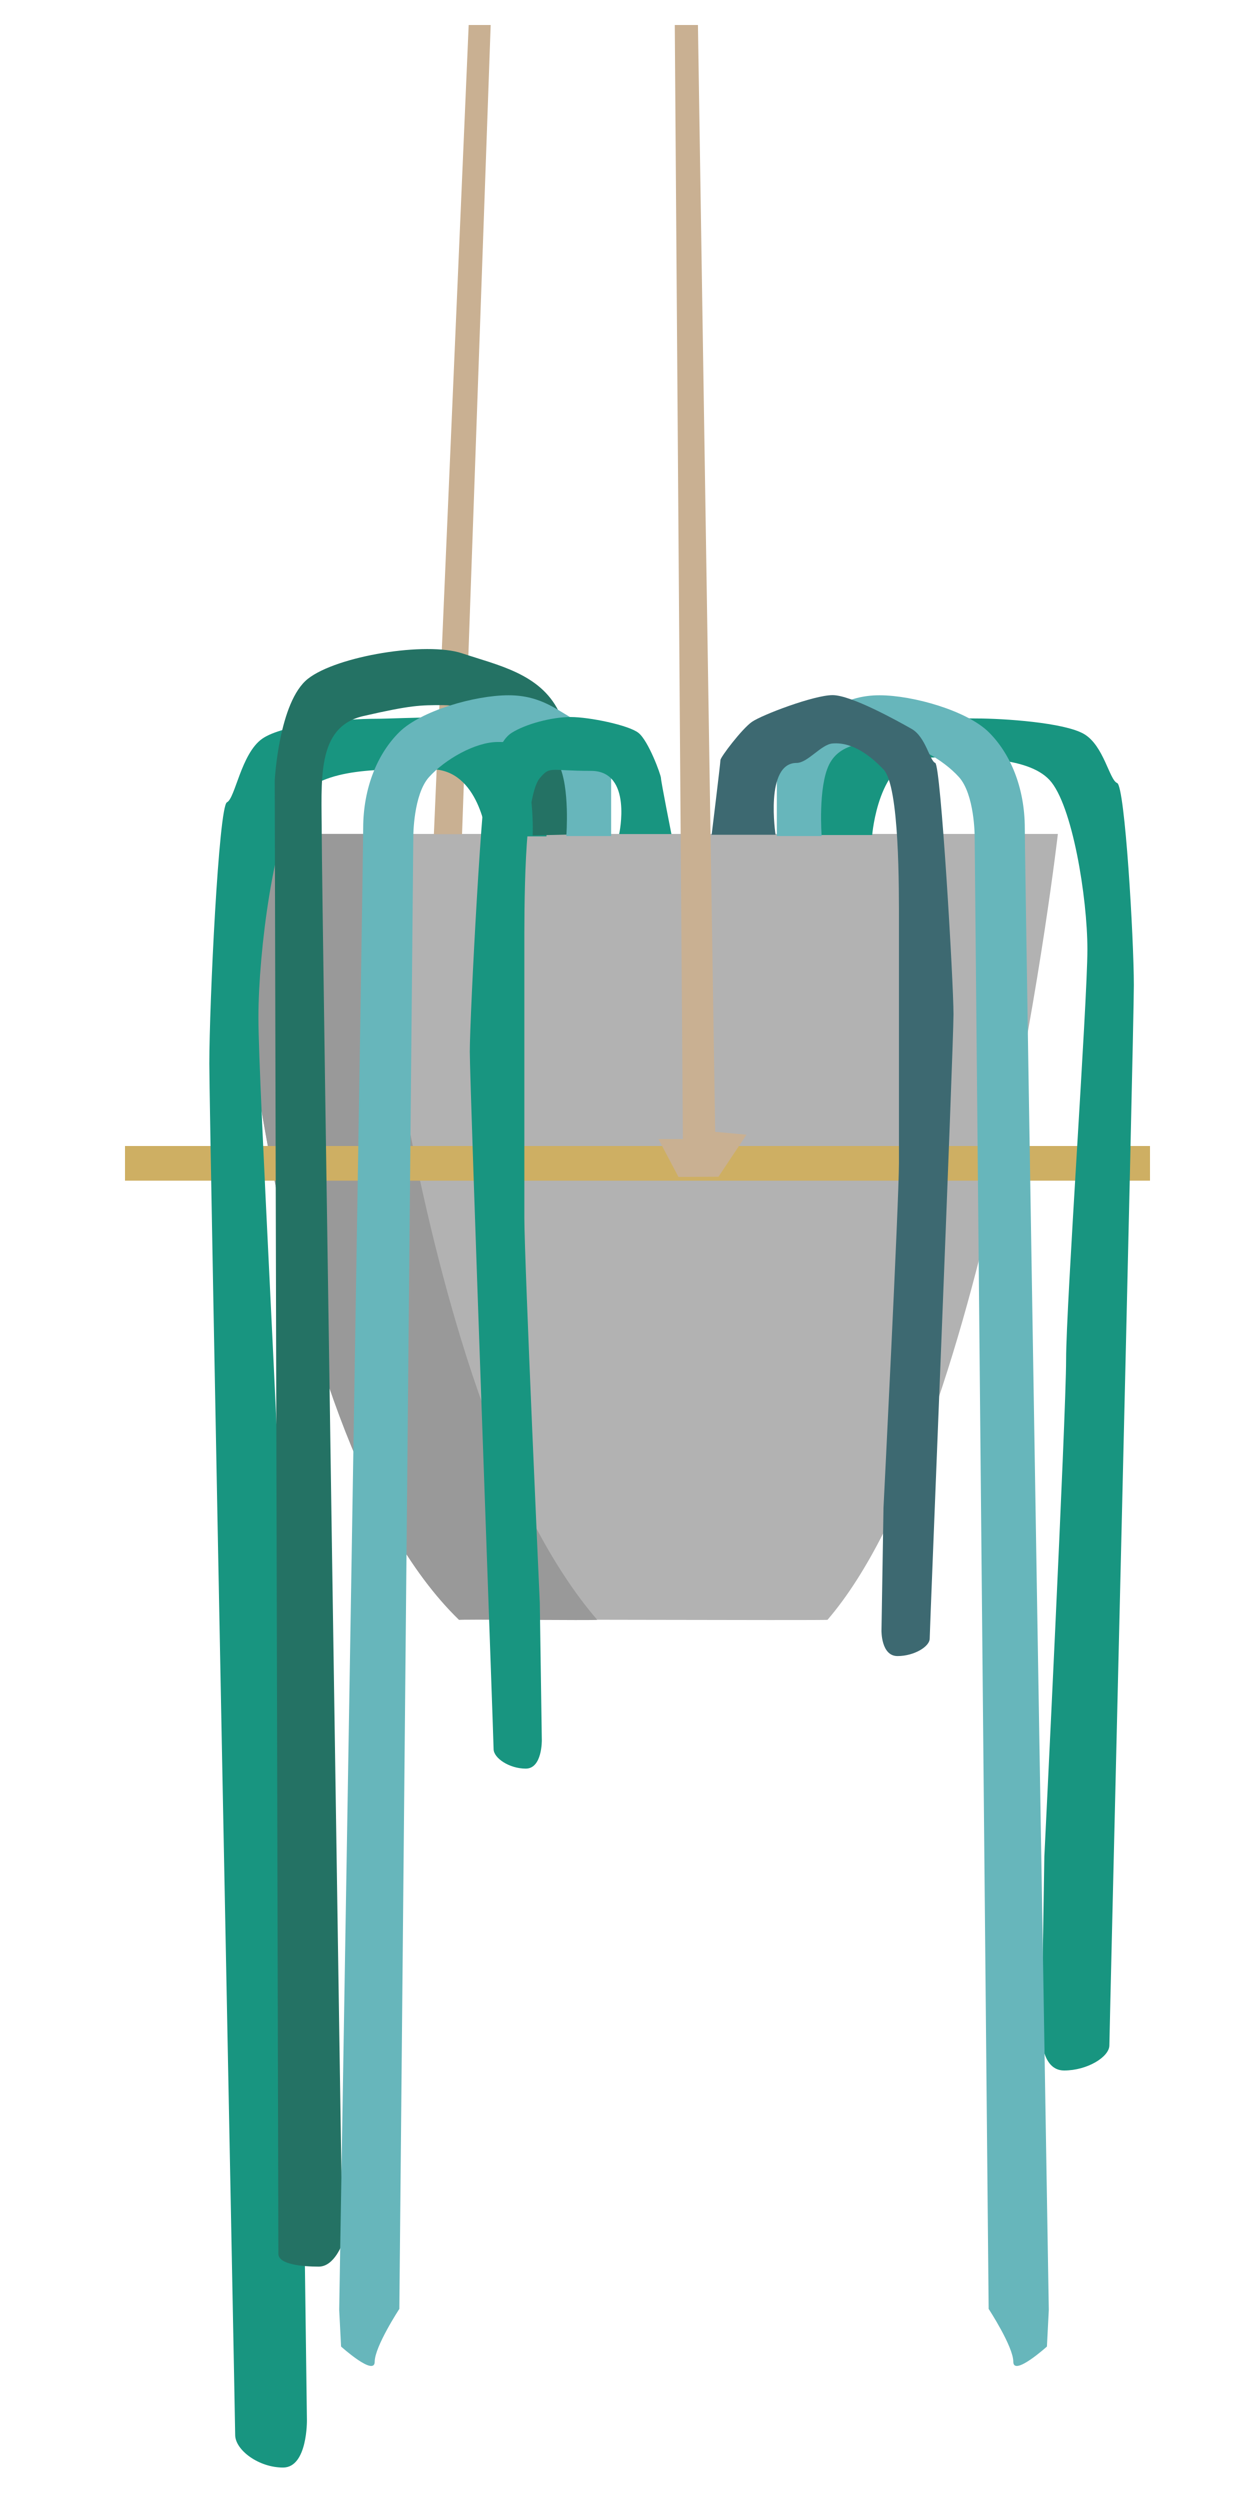 <?xml version="1.0" encoding="UTF-8" standalone="no"?>
<svg width="50px" height="100px" viewBox="0 0 50 100" version="1.1" xmlns="http://www.w3.org/2000/svg" xmlns:xlink="http://www.w3.org/1999/xlink">
    <!-- Generator: Sketch 40.3 (33839) - http://www.bohemiancoding.com/sketch -->
    <title>droopy_plant_hero</title>
    <desc>Created with Sketch.</desc>
    <defs></defs>
    <g id="Page-1" stroke="none" stroke-width="1" fill="none" fill-rule="evenodd">
        <g id="droopy_plant_hero">
            <g id="droopy-plant" transform="translate(5, 1)">
                <g id="pot">
                    <path d="M4.146,32.358 L37.315,32.358 C37.315,32.358 34.571,56.269 28.101,63.792 C28.066,63.826 13.42,63.763 13.36,63.792 C5.427,56.085 4.146,32.358 4.146,32.358 Z" id="Rectangle-30" fill="#B2B2B2"></path>
                    <path d="M4.146,32.358 L9.674,32.358 C9.674,32.358 11.517,55.233 18.888,63.792 C18.852,63.826 13.42,63.763 13.36,63.792 C5.427,56.085 4.146,32.358 4.146,32.358 Z" id="Rectangle-30" fill="#999999"></path>
                    <rect id="Rectangle-8" fill="#CEAF63" x="0" y="44.84" width="41" height="1.387"></rect>
                    <polygon id="Path-60" fill="#C9B092" points="21.991 0 22.315 44.563 21.339 44.563 22.139 46.078 23.739 46.069 24.858 44.388 23.607 44.273 22.918 0"></polygon>
                    <polygon id="Path-61" fill="#C9B092" points="13.747 0 12.355 32.368 13.482 32.368 14.627 0"></polygon>
                </g>
                <g id="leaves" transform="translate(3.225, 24.962)">
                    <path d="M34.577,7.439 C34.577,7.439 34.326,4.339 32.514,4.339 C30.703,4.339 28.391,4.261 27.483,5.239 C26.575,6.217 25.969,9.931 25.969,12.018 C25.969,14.106 26.821,26.225 26.821,28.424 C26.821,30.622 27.691,48.298 27.691,48.298 L27.805,55.388 C27.805,55.388 27.833,56.858 26.901,56.858 C25.969,56.858 25.09,56.312 25.09,55.85 C25.09,55.388 24.111,15.289 24.111,13.443 C24.111,11.596 24.467,5.48 24.779,5.359 C25.09,5.239 25.313,3.859 26.107,3.397 C26.901,2.936 29.337,2.777 30.387,2.777 C31.437,2.777 34.539,2.59 35.102,2.994 C35.665,3.397 36.871,5.027 36.871,5.193 C36.871,5.359 37.129,7.439 37.129,7.439 L34.577,7.439 Z" id="Path-75" fill="#189580" transform="translate(30.62, 29.796) scale(-1, 1) translate(-30.62, -29.796) "></path>
                    <path d="M11.243,7.493 C11.243,7.493 10.945,4.81 9.03,4.81 C7.115,4.81 4.672,4.709 3.711,5.974 C2.751,7.239 2.112,12.042 2.112,14.742 C2.112,17.442 3.012,33.118 3.012,35.962 C3.012,38.806 3.932,61.668 3.932,61.668 L4.052,70.838 C4.052,70.838 4.082,72.74 3.097,72.74 C2.112,72.74 1.182,72.033 1.182,71.436 C1.182,70.838 0.148,18.974 0.148,16.585 C0.148,14.197 0.524,6.285 0.853,6.13 C1.182,5.974 1.418,4.189 2.257,3.592 C3.097,2.995 5.671,2.789 6.781,2.789 C7.891,2.789 11.17,2.548 11.765,3.07 C12.36,3.592 13.635,5.7 13.635,5.915 L13.635,7.493 L11.243,7.493 Z" id="Path-75" fill="#189580"></path>
                    <path d="M22.848,7.48 L22.848,5.121 C22.848,4.096 23.485,3.251 24.213,2.878 C24.94,2.506 25.603,1.849 26.953,1.849 C28.303,1.849 30.458,2.47 31.321,3.321 C32.184,4.172 32.767,5.536 32.767,7.172 C32.767,8.807 33.727,66.436 33.727,66.436 C33.727,66.436 33.652,67.9 33.652,67.9 C33.652,67.9 32.307,69.113 32.307,68.507 C32.307,67.9 31.321,66.394 31.321,66.394 L30.761,7.48 C30.761,7.48 30.761,5.82 30.133,5.121 C29.504,4.421 28.288,3.718 27.386,3.718 C26.485,3.718 25.389,3.718 24.94,4.621 C24.492,5.525 24.641,7.48 24.641,7.48 L22.848,7.48 Z" id="Path-76" fill="#67B6BB"></path>
                    <path d="M13.083,7.456 C13.083,7.456 13.17,5.246 12.48,3.981 C11.791,2.716 10.4,2.243 9.49,2.243 C8.58,2.243 8.218,2.243 6.31,2.68 C4.402,3.116 4.645,5.262 4.645,7.456 C4.645,9.65 5.475,63.76 5.475,63.76 C5.475,63.76 5.156,64.703 4.525,64.703 C3.895,64.703 2.91,64.623 2.91,64.191 C2.91,63.76 2.764,5.262 2.764,5.262 C2.764,5.262 2.926,2.107 4.092,1.189 C5.258,0.272 8.829,-0.306 10.259,0.171 C11.689,0.648 13.363,0.978 14.118,2.479 C14.872,3.981 15.242,7.402 15.242,7.402 L13.083,7.456 Z" id="Path-77" fill="#247264"></path>
                    <path d="M5.343,7.48 L5.343,5.121 C5.343,4.096 5.98,3.251 6.707,2.878 C7.435,2.506 8.097,1.849 9.447,1.849 C10.797,1.849 12.952,2.47 13.815,3.321 C14.678,4.172 15.262,5.536 15.262,7.172 C15.262,8.807 16.221,66.436 16.221,66.436 C16.221,66.436 16.146,67.9 16.146,67.9 C16.146,67.9 14.801,69.113 14.801,68.507 C14.801,67.9 13.815,66.394 13.815,66.394 L13.256,7.48 C13.256,7.48 13.256,5.82 12.627,5.121 C11.998,4.421 10.782,3.718 9.881,3.718 C8.979,3.718 7.883,3.718 7.435,4.621 C6.986,5.525 7.136,7.48 7.136,7.48 L5.343,7.48 Z" id="Path-76" fill="#67B6BB" transform="translate(10.782, 35.263) scale(-1, 1) translate(-10.782, -35.263) "></path>
                    <path d="M27.358,7.428 C27.358,7.428 27.803,4.555 26.516,4.555 C26.07,4.555 25.538,3.814 25.078,3.777 C24.212,3.706 23.463,4.373 23.041,4.816 C22.396,5.495 22.423,9.592 22.423,11.041 C22.423,12.489 22.423,19.03 22.423,20.555 C22.423,22.081 23.041,34.343 23.041,34.343 L23.122,39.261 C23.122,39.261 23.142,40.281 22.48,40.281 C21.818,40.281 21.193,39.902 21.193,39.582 C21.193,39.261 20.241,15.888 20.241,14.607 C20.241,13.326 20.75,4.639 20.971,4.555 C21.193,4.472 21.351,3.514 21.916,3.194 C22.48,2.874 24.332,1.843 25.078,1.843 C25.824,1.843 27.907,2.634 28.306,2.914 C28.706,3.194 29.563,4.325 29.563,4.44 C29.563,4.555 29.915,7.428 29.915,7.428 L27.358,7.428 Z" id="Path-75" fill="#3D6971" transform="translate(25.078, 21.062) scale(-1, 1) translate(-25.078, -21.062) "></path>
                    <path d="M16.541,7.401 C16.541,7.401 17.098,4.873 15.415,4.873 C13.732,4.873 13.788,4.669 13.367,5.164 C12.722,5.922 12.749,10.5 12.749,12.118 C12.749,13.736 12.749,21.043 12.749,22.747 C12.749,24.451 13.367,38.15 13.367,38.15 L13.448,43.644 C13.448,43.644 13.468,44.783 12.806,44.783 C12.143,44.783 11.519,44.359 11.519,44.002 C11.519,43.644 10.567,17.533 10.567,16.102 C10.567,14.671 11.076,4.966 11.297,4.873 C11.519,4.779 11.677,3.71 12.241,3.352 C12.806,2.994 13.854,2.719 14.6,2.719 C15.346,2.719 16.913,3.04 17.312,3.352 C17.712,3.665 18.214,5.035 18.214,5.164 C18.214,5.293 18.632,7.401 18.632,7.401 L16.541,7.401 Z" id="Path-75" fill="#189580"></path>
                </g>
            </g>
        </g>
    </g>
</svg>